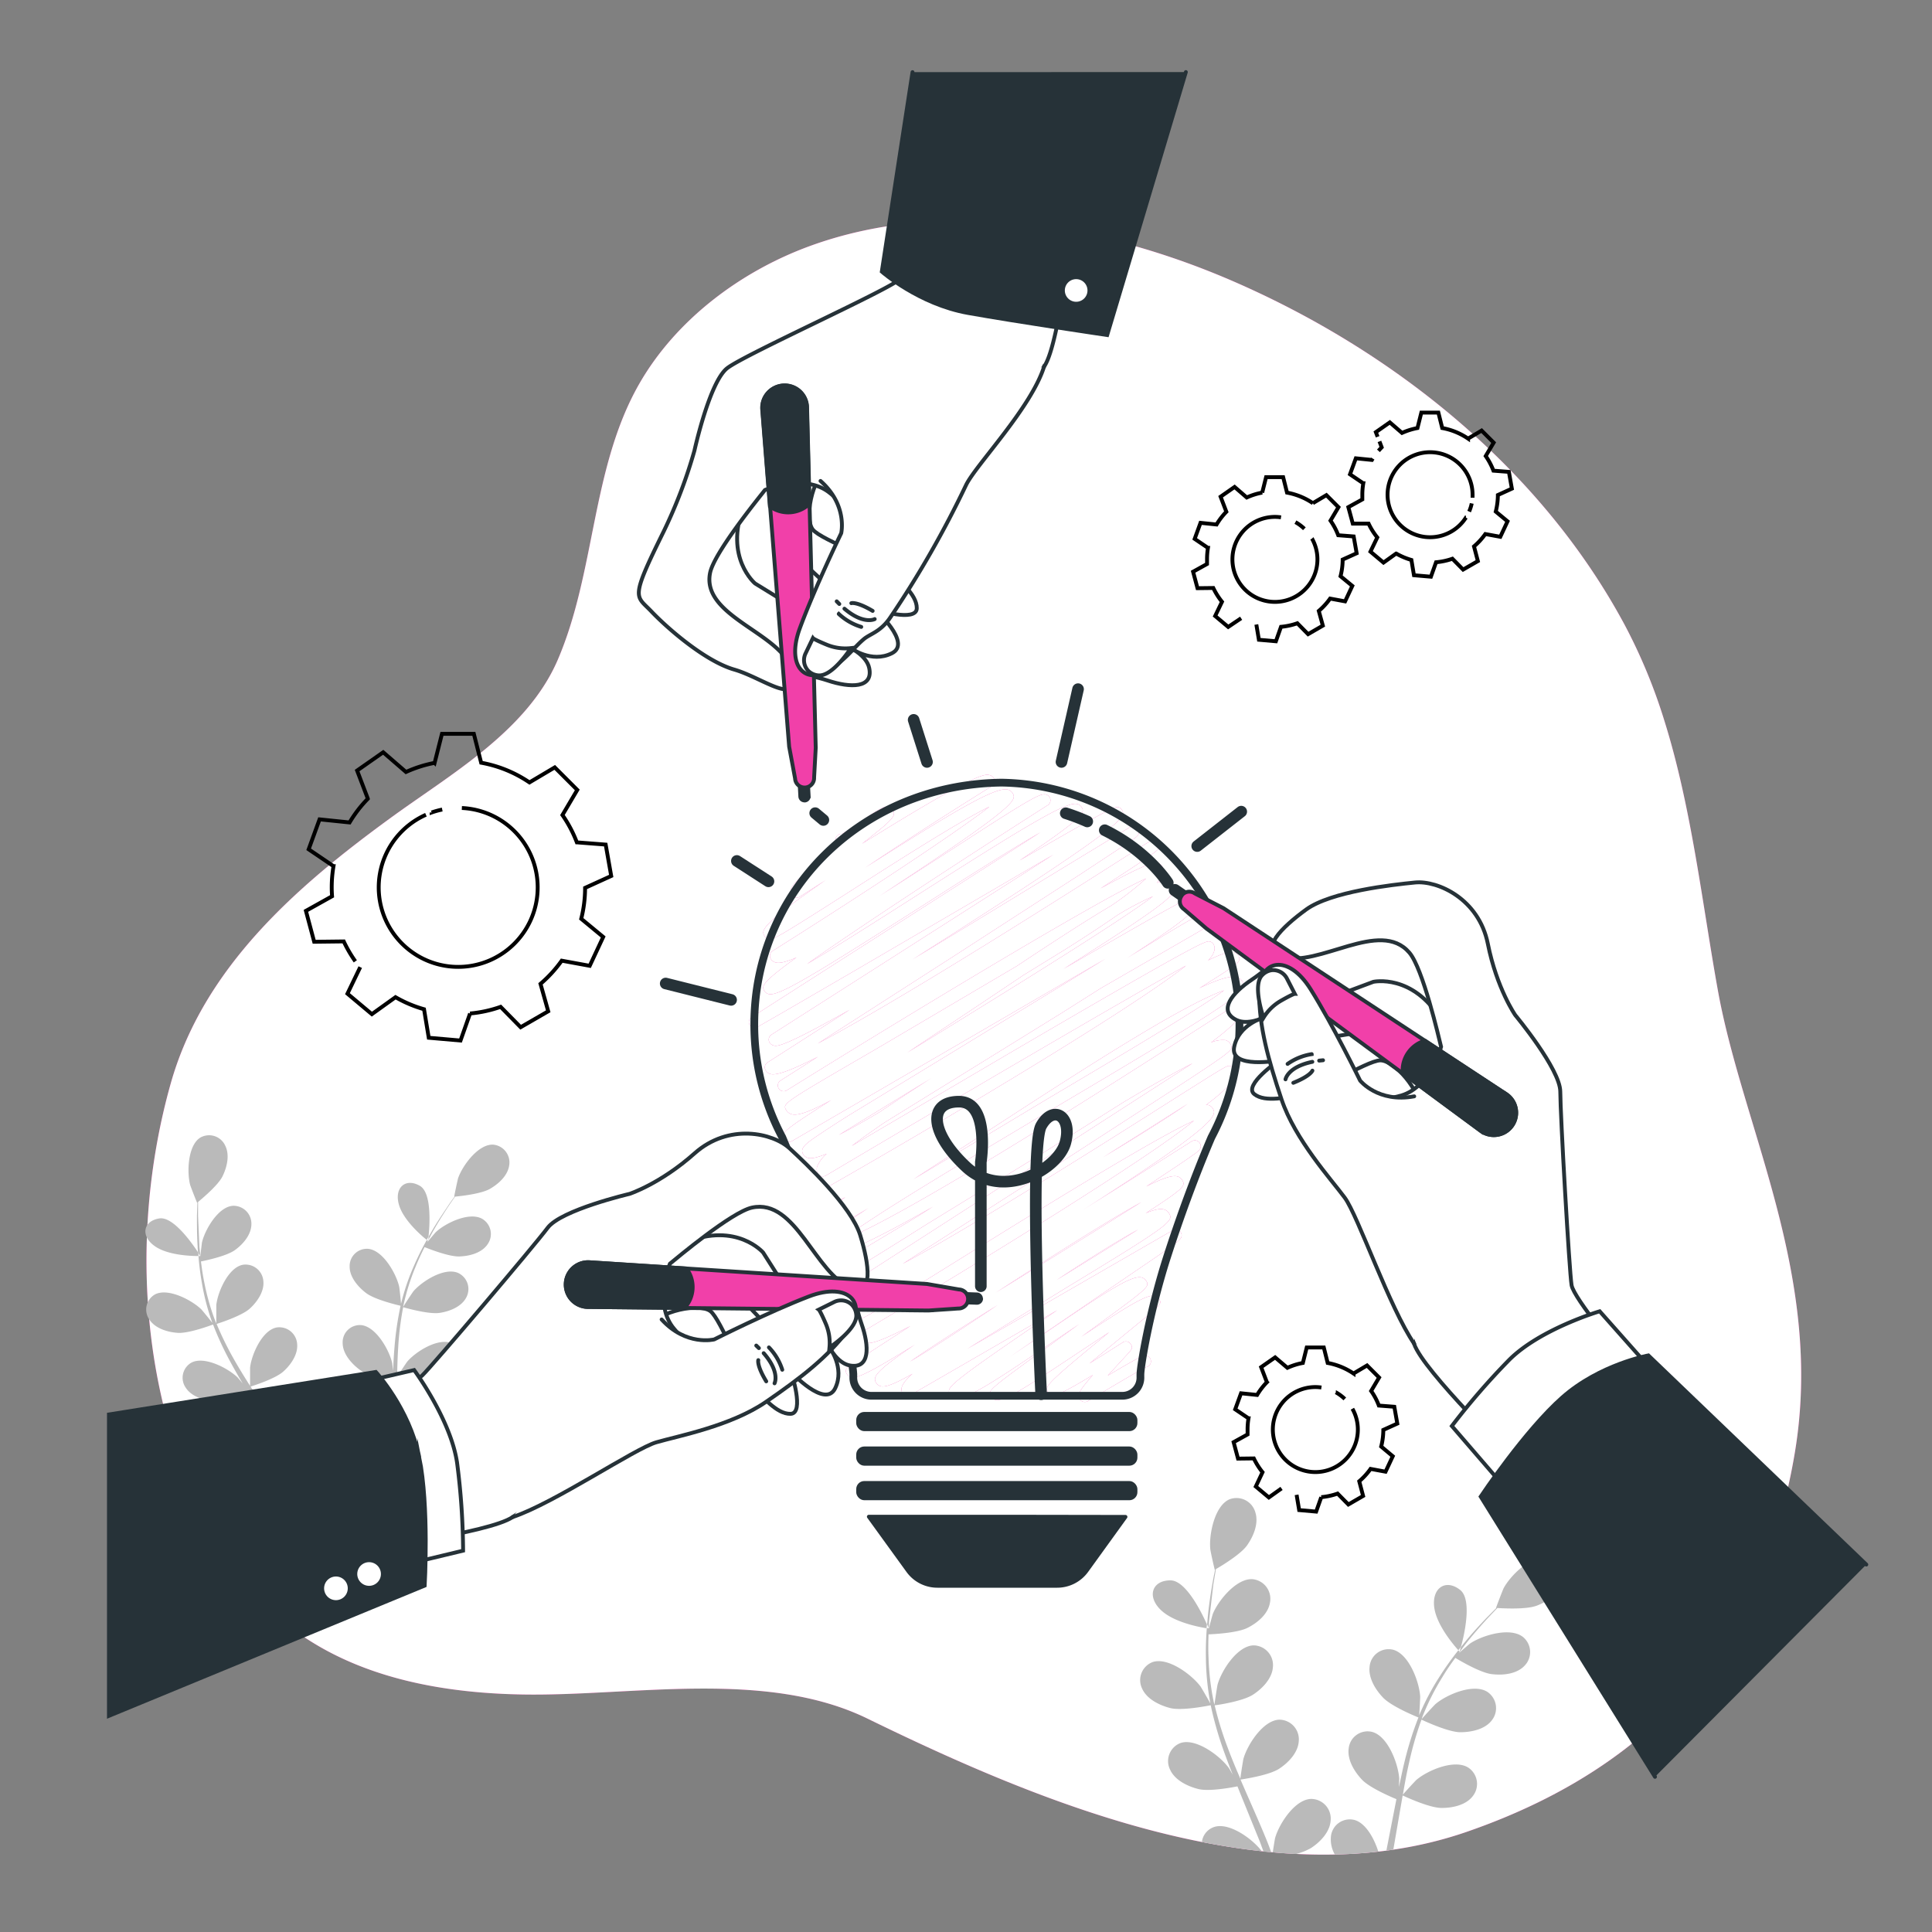<svg xmlns="http://www.w3.org/2000/svg" xmlns:xlink="http://www.w3.org/1999/xlink" viewBox="0 0 500 500" xmlns:v="https://vecta.io/nano"><rect x="0" y="0" width="500" height="500" fill="#808080" stroke="none"/><style><![CDATA[.B{stroke:#263238}.C{stroke-linecap:round}.D{fill:#fff}.E{stroke-miterlimit:10}.F{fill:#263238}.G{fill:none}.H{stroke-linejoin:round}.I{fill:#f140a9}]]></style><use xlink:href="#B" class="I"/><use xlink:href="#B" opacity=".8" class="D"/><g fill="#bababa"><path d="M51.61 322.66l-.35-7.91v-3.68c1-.85 5.17-4.3 6.32-6.63s1.93-5.5.71-7.94a4.58 4.58 0 0 0-6.45-2.09c-3.23 2-3.5 8.91-2.63 12.24.07.29 1.76 4.65 1.81 4.61l.07-.05-.12 3.53c0 2.36 0 5 .18 7.94 0 .48.07 1 .11 1.49.36.54.56.89.56.89-.04-.81-.14-1.63-.21-2.4z"/><path d="M41.22 315.33c-4.34.71-4.9 4.78-.85 7.38 3.43 2.2 9.29 2.35 11 2.35 0-.3 0-.6-.07-.89-1.64-2.51-6.52-9.43-10.08-8.84zm86.35-19.1c-3.83-.12-7.87 5.42-9 8.64-.1.28-1.08 4.82-1 4.81h.08c-.65.87-1.33 1.81-2 2.86-1.32 1.94-2.79 4.14-4.22 6.64l-.5.87c-.07.7-.13 1.12-.13 1.12l-.34-.28a72.69 72.69 0 0 0-3.29 6.61 58.43 58.43 0 0 0-3.38 9.9v.12c-.08-1.12-.42-4.25-.47-4.48-.75-3.36-4.15-9.43-8-9.84a4.46 4.46 0 0 0-4.83 4.64c0 2.71 2.22 5.26 4.27 6.81 2.32 1.76 8.43 3.17 8.91 3.28a81 81 0 0 0-1.56 10.57c-.18 2.07-.29 4.16-.38 6.27l-.23-2c-.75-3.35-4.15-9.42-8-9.83a4.45 4.45 0 0 0-4.82 4.64c0 2.71 2.22 5.25 4.27 6.81s7.27 2.89 8.65 3.21c0 .81-.06 1.61-.08 2.42l-.41 11.52c-.07 1.33-.19 2.64-.31 3.95l-.2-1.69c-.74-3.35-4.15-9.42-8-9.83a4.44 4.44 0 0 0-4.82 4.64c0 2.71 2.21 5.25 4.26 6.81s6.77 2.75 8.4 3.15l-.35 2.74c.58.17 1.17.31 1.78.43.22-1.74.39-3.51.53-5.3 1.42.4 6.5 1.75 9 1.38s5.62-1.54 6.89-3.92a4.59 4.59 0 0 0-2.11-6.44c-3.56-1.5-9.34 2.19-11.54 4.78-.13.16-1.5 2.2-2.23 3.33l.22-3.93c.13-3.83.14-7.71.16-11.57v-3.55c.51.15 6.51 1.88 9.35 1.46 2.53-.37 5.62-1.54 6.89-3.91a4.58 4.58 0 0 0-2.12-6.44c-3.55-1.5-9.33 2.18-11.53 4.77-.16.2-2.12 3.13-2.58 3.9 0-2.6.1-5.19.26-7.74a80.33 80.33 0 0 1 1.28-10.26c.24.07 6.5 1.9 9.4 1.48 2.53-.37 5.63-1.55 6.89-3.92a4.59 4.59 0 0 0-2.11-6.44c-3.55-1.5-9.34 2.19-11.54 4.78-.17.2-2.27 3.36-2.62 4 0-.2.06-.41.1-.6a57.63 57.63 0 0 1 3.13-9.85c.71-1.77 1.49-3.41 2.29-5 1.13.46 6.33 2.51 9 2.42s5.77-.91 7.29-3.13a4.56 4.56 0 0 0-1.4-6.62c-3.37-1.88-9.54 1.14-12 3.47-.13.12-1.35 1.57-2.23 2.63l1.11-2.12c1.38-2.53 2.8-4.76 4.07-6.72a82.74 82.74 0 0 1 2.07-3c1.33-.12 6.72-.69 9-2s4.65-3.47 5-6.15a4.62 4.62 0 0 0-4.22-5.3z"/><path d="M75 378.79l.76 1.54 1.71-.56-2-3.85c1.39-.45 6.33-2.12 8.21-3.83s3.79-4.41 3.53-7.1a4.63 4.63 0 0 0-5.3-4.27c-3.76.7-6.5 7-6.88 10.39v4l-2-3.43c-2-3.3-4.14-6.57-6.26-9.84l-1.92-3c.5-.15 6.41-2 8.52-3.93 1.88-1.7 3.79-4.4 3.53-7.09a4.62 4.62 0 0 0-5.3-4.27c-3.76.7-6.5 7-6.88 10.39v4.72c-1.41-2.22-2.79-4.44-4.06-6.68a82.44 82.44 0 0 1-4.6-9.35c.23-.07 6.41-2 8.57-3.95 1.88-1.7 3.79-4.4 3.53-7.1a4.62 4.62 0 0 0-5.3-4.26c-3.76.7-6.5 7-6.88 10.39v4.79c-.07-.19-.17-.38-.24-.56a59.66 59.66 0 0 1-2.86-10c-.39-1.88-.65-3.7-.87-5.48 1.19-.23 6.61-1.38 8.76-2.92s4.25-4 4.29-6.66a4.63 4.63 0 0 0-4.81-4.82c-3.82.28-7.24 6.23-8 9.56 0 .18-.26 2.07-.4 3.45h-.49c.19 2.22.46 4.56.9 7a59.15 59.15 0 0 0 2.67 10.22.37.37 0 0 0 .05.11c-.69-.9-2.69-3.35-2.86-3.52-2.47-2.41-8.62-5.65-12-3.89a4.5 4.5 0 0 0-1.42 6.57c1.52 2.27 4.73 3.21 7.28 3.38 2.88.21 8.7-2 9.16-2.15a80.9 80.9 0 0 0 4.54 9.77c1 1.85 2.05 3.68 3.14 5.5l-1.27-1.52c-2.46-2.42-8.62-5.66-12-3.9a4.5 4.5 0 0 0-1.42 6.58c1.51 2.27 4.73 3.2 7.28 3.38s7.59-1.6 8.92-2.1l1.27 2.08 6 9.93c.67 1.17 1.3 2.34 1.92 3.51l-1.09-1.32c-2.47-2.41-8.63-5.65-12-3.89a4.5 4.5 0 0 0-1.43 6.57c1.51 2.27 4.73 3.21 7.28 3.39s7.13-1.42 8.72-1.98zm33.66-71.9c-3.81-2.19-6.82.62-5.32 5.19 1.28 3.91 5.81 7.78 7.09 8.8l.47-.84c.32-3.04.87-11.37-2.24-13.15zm230.65 158.67c-4.22.11-8.31 6.5-9.32 10.14-.05.19-.38 2.18-.6 3.69q3 .27 6 .42a15 15 0 0 0 3.9-1.54c2.35-1.53 4.9-4.14 5.08-7.13a5.09 5.09 0 0 0-5.06-5.58zM302.89 409c-4.86 0-6.18 4.36-2.21 7.9 3.35 3 9.72 4.19 11.58 4.49l.09-1c-1.35-3.05-5.47-11.45-9.46-11.39zm78.26 55.84a5.07 5.07 0 0 0-1.18-7.4c-3.61-2.25-10.57.76-13.41 3.2-.22.18-2.86 3.05-3.5 3.81.49-2.84 1-5.65 1.64-8.41a87.17 87.17 0 0 1 3.18-11c.25.12 6.75 3.21 10 3.26 2.82 0 6.4-.71 8.19-3.07a5.07 5.07 0 0 0-1.18-7.4c-3.61-2.25-10.57.76-13.41 3.2-.23.19-3.07 3.27-3.55 3.87.08-.21.13-.43.21-.64a64 64 0 0 1 5.13-10.2c1.08-1.8 2.22-3.46 3.37-5 1.15.7 6.47 3.84 9.39 4.2s6.45 0 8.49-2.14a5.05 5.05 0 0 0-.37-7.47c-3.35-2.64-10.6-.41-13.7 1.69-.17.12-1.75 1.48-2.89 2.48l1.57-2.12c1.95-2.52 3.88-4.7 5.61-6.62l2.78-2.93c1.48.1 7.46.42 10.15-.59s5.68-3 6.49-5.85a5.1 5.1 0 0 0-3.75-6.51c-4.15-.81-9.52 4.54-11.29 7.86-.15.29-2 5.06-1.94 5.07h.09l-2.73 2.75c-1.77 1.89-3.76 4-5.77 6.52l-.69.86-.33 1.19s-.13-.13-.33-.36c-1.59 2-3.21 4.22-4.74 6.63a64.47 64.47 0 0 0-5.41 10.22v.13c.11-1.24.29-4.71.27-5-.22-3.79-2.88-11-7-12.12a4.93 4.93 0 0 0-6.07 4.23c-.44 3 1.5 6.11 3.47 8.17 2.22 2.32 8.64 4.92 9.15 5.13a87.52 87.52 0 0 0-3.55 11.26c-.55 2.22-1 4.49-1.51 6.76l.09-2.16c-.23-3.79-2.88-11-7-12.12a4.91 4.91 0 0 0-6.07 4.22c-.44 3 1.5 6.12 3.47 8.18s7.43 4.41 8.87 5l-.51 2.62-2.09 10.7 1.8-.25 1.75-10.17.67-3.86c.52.25 6.77 3.18 9.94 3.23 2.83.05 6.41-.69 8.2-3.05z"/><path d="M377.93 411.51c-3.78-3.05-7.54-.51-6.71 4.73.72 4.5 5 9.5 6.2 10.84l.66-.83c.92-3.25 2.92-12.25-.15-14.74zM313 418.76l1-8.68.68-4c1.28-.74 6.39-3.79 8.05-6.13s3.06-5.66 2.16-8.53a5.07 5.07 0 0 0-6.67-3.41c-3.88 1.63-5.37 9.11-5 12.89 0 .33 1.11 5.38 1.18 5.35l.08-.05c-.25 1.18-.5 2.45-.74 3.84-.44 2.57-.9 5.48-1.19 8.69l-.14 1.64.46 1.07c-.02-.9.02-1.82.13-2.68zm1.2 54.07a4.67 4.67 0 0 0-3.15 3.89c5.17 1 10.34 1.83 15.5 2.38-2.3-3.1-8.39-7.59-12.35-6.27zm36.32-1.83a4.91 4.91 0 0 0-6.07 4.22 7.92 7.92 0 0 0 1 4.73q5.67-.12 11.26-.75c-1.11-3.52-3.28-7.39-6.19-8.2z"/><path d="M327.71 476c-1.61-3.94-3.37-7.89-5.1-11.83l-1.57-3.62c.57-.08 7.34-1.07 10-2.8 2.35-1.53 4.9-4.14 5.08-7.13a5.09 5.09 0 0 0-5-5.57c-4.22.1-8.31 6.5-9.32 10.13-.08.28-.7 4.16-.8 5.15-1.15-2.66-2.27-5.32-3.26-8a89 89 0 0 1-3.39-11c.26 0 7.33-1 10-2.8 2.34-1.53 4.9-4.15 5.08-7.13a5.1 5.1 0 0 0-5-5.58c-4.22.11-8.31 6.5-9.32 10.14-.08.28-.74 4.46-.8 5.22-.05-.21-.13-.43-.18-.65a65.7 65.7 0 0 1-1.36-11.44c-.1-2.12-.07-4.15 0-6.12 1.33-.05 7.44-.36 10.06-1.67s5.33-3.57 5.83-6.51a5.1 5.1 0 0 0-4.4-6.09c-4.21-.37-9 5.53-10.39 9-.07.19-.63 2.22-1 3.7l-.55-.08c-.18 2.45-.29 5-.23 7.76a66 66 0 0 0 1.13 11.61v.13c-.59-1.1-2.35-4.12-2.51-4.34-2.27-3.06-8.42-7.67-12.41-6.34a5 5 0 0 0-2.69 6.93c1.25 2.73 4.6 4.32 7.35 5 3.1.72 9.83-.65 10.37-.76a90.67 90.67 0 0 0 3.24 11.45c.77 2.19 1.61 4.37 2.47 6.54-.54-.93-1-1.77-1.11-1.87-2.27-3.07-8.42-7.67-12.41-6.34a5 5 0 0 0-2.69 6.92c1.25 2.74 4.59 4.32 7.35 5s8.55-.4 10.07-.7l1 2.49 4.83 11.89.92 2.51 2 .2c-.41-1.16-.83-2.28-1.29-3.4z"/></g><g class="G"><path d="M325.14 161.62l.66 3.95 4.4.39 1.32-3.74a17.42 17.42 0 0 0 4.23-.92l2.78 2.82 3.82-2.21-1.05-3.8a17.47 17.47 0 0 0 2.93-3.2l3.88.72 1.87-4-3.05-2.51a17.41 17.41 0 0 0 .55-4.3l3.62-1.64-.77-4.35-4-.31a17.29 17.29 0 0 0-2-3.78l2.06-3.48-3.12-3.12-3.5 2.08a17.63 17.63 0 0 0-6.69-2.73l-1-4h-4.42l-1 4a17.18 17.18 0 0 0-4 1.26l-3.15-2.73-3.62 2.53 1.49 3.9a17.25 17.25 0 0 0-2.53 3.29l-4.16-.43-1.51 4.15 3.44 2.33a17.64 17.64 0 0 0-.24 2.93v1.24l-3.61 2 1.14 4.26 4.09-.05a18.06 18.06 0 0 0 2.25 3.57l-1.77 3.68 3.38 2.83 3.34-2.25m18.34-20.62a11 11 0 1 1-9.6-5.61 10.22 10.22 0 0 1 1.58.12m3.73 1.24a10.91 10.91 0 0 1 2.32 1.72m-2.01 250.01l.66 3.95 4.4.39 1.32-3.74a17.42 17.42 0 0 0 4.23-.92l2.78 2.82 3.82-2.21-1-3.8a17.47 17.47 0 0 0 2.93-3.2l3.88.72 1.87-4-3-2.51a17.41 17.41 0 0 0 .55-4.3l3.62-1.64-.77-4.35-4-.31a16.87 16.87 0 0 0-2-3.78l2.06-3.48-3.12-3.12-3.5 2.08a17.63 17.63 0 0 0-6.69-2.73l-1-4h-4.42l-1 4a17.18 17.18 0 0 0-4 1.26l-3.18-2.7-3.62 2.53 1.49 3.9a17.25 17.25 0 0 0-2.53 3.29l-4.16-.43-1.51 4.15 3.44 2.33a17.64 17.64 0 0 0-.24 2.93v1.24l-3.61 2 1.14 4.26 4.09-.05a18.06 18.06 0 0 0 2.25 3.57l-1.74 3.7 3.38 2.83 3.28-2.34M350 364.58a11 11 0 1 1-9.6-5.61 10.22 10.22 0 0 1 1.58.12m3.73 1.24a10.91 10.91 0 0 1 2.32 1.72M357 114.24l.58 1.52-.84.91m-1.47 2l-.22.36-4.16-.42-1.51 4.14 3.44 2.33a17.73 17.73 0 0 0-.25 2.93v1.24l-3.62 2 1.15 4.26h4.09a17.41 17.41 0 0 0 2.25 3.58l-1.77 3.67 3.38 2.84 3.28-2.35a17.61 17.61 0 0 0 3.94 1.67l.66 3.95 4.39.38 1.33-3.74a17.41 17.41 0 0 0 4.23-.91l2.77 2.81 3.82-2.2-1-3.8a17.8 17.8 0 0 0 2.93-3.2l3.88.71 1.87-4-3.05-2.52a17.82 17.82 0 0 0 .55-4.29l3.62-1.65-.77-4.34-4-.31a17.59 17.59 0 0 0-2-3.79l2.06-3.47-3.12-3.12-3.5 2.08a17.31 17.31 0 0 0-6.69-2.73l-1-4h-4.41l-1 4a17.68 17.68 0 0 0-4 1.26l-3.16-2.73-3.61 2.53.46 1.2m24.35 17.24a10.59 10.59 0 0 1-.67 2.11m-.83 1.55a11 11 0 1 1 1.72-5.94q0 .4 0 .81M93.23 250.29l-3.31 6.87 6.32 5.3 6.12-4.39a32.34 32.34 0 0 0 7.38 3.12l1.22 7.38 8.22.72 2.47-7a32.42 32.42 0 0 0 7.91-1.72l5.18 5.27 7.14-4.12-2-7.1a33.14 33.14 0 0 0 5.49-6l7.25 1.33 3.49-7.47-5.69-4.7a32.58 32.58 0 0 0 1-8l6.76-3.08-1.43-8.12-7.46-.58a33.14 33.14 0 0 0-3.73-7.07l3.84-6.5-5.83-5.83-6.55 3.89a32.38 32.38 0 0 0-12.5-5.1l-1.89-7.48h-8.25l-1.9 7.52a32.68 32.68 0 0 0-7.41 2.36l-5.9-5.1-6.75 4.73 2.78 7.29a32.83 32.83 0 0 0-4.73 6.14l-7.77-.8-2.82 7.75 6.43 4.36a33 33 0 0 0-.46 5.48q0 1.17.09 2.31l-6.77 3.78 2.14 8 7.65-.09a33.65 33.65 0 0 0 3 5.15m19.74-38.52a21.06 21.06 0 0 1 2.75-.76m5.08-.4a20.57 20.57 0 1 1-9.3 1.75" stroke="#000" class="E"/><path d="M198.88 228.09l-8.18-5.28m22.39-10.6l-2.12-1.77m-21.76 48.33l-16.93-4.24" stroke-width="3" class="B C H"/></g><use xlink:href="#C" class="I"/><use xlink:href="#C" opacity=".4" class="D"/><g class="B G H"><path d="M259.47 202.55h0-.67 0c-36.26.67-63.59 28.41-63.59 62.54a62.27 62.27 0 0 0 7.24 29.24c2 4.75 6.84 16.38 11.63 31.42 4.44 13.88 6.76 27.85 6.76 30v.64a4.69 4.69 0 0 0 4.68 4.84h64.94a4.69 4.69 0 0 0 4.68-4.84v-.64c0-2.11 2.32-16.08 6.75-30 4.8-15 9.59-26.67 11.63-31.42a62.56 62.56 0 0 0-54-91.78z" stroke-width="2"/><path d="M281.38 212.59a51.44 51.44 0 0 0-5.56-2.12m26.4 18s-5.1-8.1-16.31-13.61m-32.07 118.01v-32.12s2.47-15.64-5.66-15.64-7.51 8.14 1.87 16.89 23.78.63 25.66-6.25-3.13-10-6.26-4.38 0 69.45 0 69.45m-33-174.52l3.46 10.89m81.32 12.86l-11.39 8.91M279 178.35l-4.29 18.84" stroke-width="3" class="C"/></g><g class="F B H"><rect x="222.09" y="365.91" width="71.77" height="3.97" rx="1.59"/><rect x="222.09" y="374.85" width="71.77" height="3.97" rx="1.59"/><rect x="222.09" y="383.79" width="71.77" height="3.97" rx="1.59"/><path d="M260.08,392.52H224.86l10.14,14a9.37,9.37,0,0,0,7.6,3.88h31a9.39,9.39,0,0,0,7.61-3.9l10.06-13.93Z"/></g><g class="E B"><path d="M335.69 243s-6.4 7-11.64 10.48-8.89 8.11-4.08 10.48c2.89 1.42 7-.58 7-.58s-6.41 1.74-7.57 7.57 11.6 3.47 11.6 3.47-9.31 6.4-6.4 8.73 8.73.58 11.64.58 17.47-9.31 21-9.31 10.48 7.57 10.48 13.39 9.28 5.24 10.47-12.81-3.49-33.18-11.06-37.84-31.44 5.84-31.44 5.84z" class="D"/><path d="M332.2 262.77l23.23-8.68s10.2-2.21 17.52 9.85m-36.68 5.82l21-3.49s9.32-.58 15.14 10.48" class="C G"/><path d="M361.89,283.73l-15.72,3.5,9.31,37.25s8.16,16.3,10.48,23.29S392.16,378,392.16,378l27.94-26.78s-12.8-15.13-13.38-18.63-2.92-44.24-2.92-50.06-11.64-19.8-11.64-19.8-4.78-6.85-7.11-18.49-13-16.43-18.84-15.85-21.79,2.33-28.19,7-12.23,10.48-6.4,12.23c9.67,2.9,25.49-10,33.12-1.08,3.5,4.07,7.63,22,8.21,24.37,0,0-2.91,11.06-11.06,12.8h0" class="C D"/><path d="M303.27 229.62a1.08 1.08 0 0 1 1.4-.14l2.38 1.65a1.09 1.09 0 0 1 .27 1.51 1.08 1.08 0 0 1-1.5.27l-2.38-1.66a1.08 1.08 0 0 1-.27-1.5.64.64 0 0 1 .1-.13z" class="F"/><path d="M306 231.54a2.45 2.45 0 0 1 3.2-.33l7.46 3.84 73.24 48.18a5.79 5.79 0 0 1-6.61 9.51l-71.08-52.44-5.81-5a2.47 2.47 0 0 1-.62-3.44 2 2 0 0 1 .22-.32z" class="I"/><path d="M389.91,283.23l-21.14-13.9a8,8,0,0,0-5.77,7.48,6.66,6.66,0,0,0,.08,1l20.22,14.92a5.79,5.79,0,0,0,6.61-9.51Z" class="F"/><g class="D"><path d="M366,347.77c-6.4-9.31-14.55-33.18-18-37.84s-12.86-15-16.35-25.44-5.78-18.8-5.78-27.54,7.51-10.24,13.33-.92S352,279.66,352,279.66s4.66,5.82,14,4.07" class="C"/><path d="M333.09 253.31l2 3.89s-.44 0-3.55 1.77a12.67 12.67 0 0 0-4.53 4.39s-3-8.38-.35-11a4.22 4.22 0 0 1 2.42-1.27 4 4 0 0 1 4.01 2.22zM414 339.36s-15.41 4.56-23.41 12.56a183.76 183.76 0 0 0-14.85 17.13l14.28 16.56s12-13.71 20-20a154 154 0 0 1 17.13-11.42z"/></g><g class="C"><path d="M428.31,459.84,383.2,387.32s11.42-17.13,21.13-25.69,22.27-10.85,22.27-10.85L483,404.91" class="F"/><path d="M341.4 274.49l1-.1m-9.71 4.94s.53-3.19 6.94-4.53m.02 2.28s-.45 1.35-4.94 3.15m4.76-7.42a14.8 14.8 0 0 0-6.24 2.53" class="G"/></g><path d="M198.76 173.35s9.44.77 15.42 2.76 11.86 2 10.77-3.22c-.65-3.15-4.75-5.16-4.75-5.16s5.31 4 10.62 1.33-4.39-11.33-4.39-11.33 10.78 3.42 10.83-.31-4.9-7.25-6.69-9.55-18.07-8.07-20.22-10.82-.46-12.92 4.14-16.5-1.58-10.55-16.49-.41-24 23.13-23.09 32 23.85 21.21 23.85 21.21z" class="D"/><path d="M216.53 164l-21.12-13s-8-6.69-3-19.87m27.13 25.32l-15.62-14.4s-6.18-7-1-18.38" class="C G"/><path d="M214.85 127.65l12.4 10.27L251 107.69s15.3-6.87 19.33-13 7.46-39.33 7.46-39.33L239.4 50s-3.91 19.44-6.29 22.07-40.32 19.63-44.91 23.21-8.48 21.34-8.48 21.34a128.19 128.19 0 0 1-8 21c-8.75 17.72-7.19 16.36-3.16 20.6s13.84 12.86 21.45 15.06 17.07 10.06 14.95.45c-2.18-9.85-23.54-14-21.19-25.48 1.07-5.26 12.72-19.55 14.2-21.44 0 0 10.51-4.49 16.9.87h0" class="C D"/><path d="M208.12,207.15a1.08,1.08,0,0,1-1-1l-.15-2.9a1.08,1.08,0,1,1,2.15-.12l.16,2.9a1.08,1.08,0,0,1-1,1.14Z" class="F"/><path d="M208 203.8a2.45 2.45 0 0 1-2.23-2.32l-1.54-8.25-6.93-87.39a5.79 5.79 0 0 1 11.57-.62l2.24 88.31-.42 7.69a2.46 2.46 0 0 1-2.33 2.59 2.17 2.17 0 0 1-.36-.01z" class="I"/><path d="M197.25,105.84l2,25.22a8,8,0,0,0,9.45,0,7,7,0,0,0,.75-.68l-.63-25.12a5.79,5.79,0,0,0-11.57.62Z" class="F"/><g class="D"><path d="M270.28,94.65C267,105.46,252.52,120.32,250,125.56a261.37,261.37,0,0,1-19.56,34.19c-2.49,3.73-5.18,4.26-6.82,5.6-2.4,2-3.63,4.05-7.73,7.23-6.89,5.36-12.69.37-8.91-9.94S217.7,138,217.7,138s1.74-7.25-5.35-13.53" class="C"/><path d="M208.5 169.06l1.88-3.92s.27.35 3.58 1.71a12.65 12.65 0 0 0 6.24.88s-4.77 7.52-8.5 7.05a4.17 4.17 0 0 1-2.48-1.13 4 4 0 0 1-.72-4.59z"/></g><path d="M236.16 18.67l-7.95 51.63s9.59 8.43 22.33 10.7 36 5.71 36 5.71l20.36-68.06" class="C F"/></g><path d="M282.44 75.17a3.93 3.93 0 1 1-3.93-3.93 3.93 3.93 0 0 1 3.93 3.93z" stroke-width="2" class="B D H"/><path d="M217.21 156.31l-.67-.68m9.83 4.59s-2.84 1.54-7.83-2.69m1.78-1.43s1.34-.47 5.52 2m-8.77.78a14.83 14.83 0 0 0 5.82 3.36" class="C E G B"/><path d="M219.94 327.17s.91 9.43 3 15.38 2.21 11.83-3.06 10.82c-3.16-.61-5.23-4.67-5.23-4.67s4.07 5.25 1.49 10.59-11.4-4.22-11.4-4.22 3.58 10.72-.14 10.83-7.33-4.79-9.65-6.54-8.34-18-11.13-20.06-12.92-.27-16.42 4.38-10.6-1.42-.66-16.53 22.77-24.4 31.61-23.56 21.59 23.58 21.59 23.58z" class="B D E"/><path d="M210.81 345.08l-13.32-20.93s-6.81-7.91-19.92-2.68m25.78 26.73l-14.63-15.41s-7.09-6.07-18.39-.74" class="C G B E"/><path d="M174.49 343.93l10.44 12.26-29.87 24.14s-16.32 8.1-22.38 12.28S93.53 401 93.53 401l-6.18-38.2s19.34-4.37 21.9-6.81 29-33.57 32.47-38.22 21.22-8.8 21.22-8.8 7.94-2.59 16.81-10.48 20.28-5.28 24.58-1.31 16 15 18.31 22.54 3.45 15.73-2.25 13.62c-9.47-3.51-14.34-23.32-25.8-20.81-5.24 1.15-19.36 13-21.22 14.52 0 0-4.34 10.58 1.12 16.88h0" class="B C D E"/><path d="M253.87 336a1.08 1.08 0 0 0-1-1l-2.9-.11a1.08 1.08 0 1 0-.08 2.16l2.9.11a1.09 1.09 0 0 0 1.12-1 .76.76 0 0 0-.04-.16z" class="B E F"/><path d="M250.53 335.91a2.47 2.47 0 0 0-2.36-2.2l-8.27-1.42-87.48-5.63a5.79 5.79 0 0 0-.45 11.58l88.33.92 7.68-.52a2.47 2.47 0 0 0 2.56-2.37 2.17 2.17 0 0 0-.01-.36z" class="B E I"/><path d="M152.42 326.66l25.24 1.63a8 8 0 0 1 .11 9.45 9.83 9.83 0 0 1-.67.76l-25.1-.26a5.79 5.79 0 0 1 .45-11.58z" class="B E F"/><g class="D B E"><path d="M132.68,392.61c10.72-3.58,31.6-17.73,37.19-19.35s19.27-4.2,28.37-10.46,15.93-11.54,21.19-18.52.18-12.69-10.08-8.76-24.51,11.12-24.51,11.12-7.22,1.84-13.61-5.16" class="C"/><path d="M215.8 337l-3.9 1.93s.36.27 1.77 3.55a12.67 12.67 0 0 1 1 6.24s7.45-4.88 6.92-8.61a4.22 4.22 0 0 0-1.16-2.47 4 4 0 0 0-4.63-.64zm-108.62 17.57s9.56 12.93 11.13 24.13a183.06 183.06 0 0 1 1.54 22.61l-29.19 7s-1.32-18.16-3.92-28a154 154 0 0 0-6.8-19.43z"/></g><path d="M108.51 377.13c-2.6-12.68-11.25-22.07-11.25-22.07l-69.07 11v78l81.72-33.71s1.19-20.54-1.4-33.22z" class="B E F"/><path d="M90 411a3.06 3.06 0 1 1-3-3 3.06 3.06 0 0 1 3 3zm8.58-3.64a3.06 3.06 0 1 1-3.06-3.07 3.06 3.06 0 0 1 3.06 3.07z" class="D"/><path d="M196.4 348.89l-.68-.66m4.73 9.77s1.5-2.87-2.81-7.8m-1.39 1.8s-.46 1.35 2.05 5.49m.7-8.78a14.76 14.76 0 0 1 3.45 5.78" class="B C E G"/><defs ><path id="B" d="M430.73 186.5a142.17 142.17 0 0 0-10.32-24.88c-21.76-40.44-59.92-70.95-101.66-89-33.14-14.31-74.12-21.79-109.28-8.9-17.78 6.52-34.52 19-44.05 35.65-12.42 21.74-11.25 48.63-21.11 71.48-8 18.49-27.88 29.6-43.46 41-24.31 17.72-48.26 38.67-56.69 68.64C32.92 320.44 36.25 368 59 403.53c17 26.51 46.1 34.47 76.13 35 28.34.51 63-6.65 89.45 6.28 45.06 22 104.52 46.7 154.94 29.29 52-17.95 77.47-52.91 85-98.26s-13.22-83.13-19.84-119c-4.12-22.69-6.85-47.74-13.95-70.34z"/><path id="C" d="M280.71 362.83a1.5 1.5 0 0 1-.37-.05 1.53 1.53 0 0 1-.93-.7c-.52-.91-.8-1.4 3.42-6.24-9.1 5.57-10.07 5.34-10.6 5.21a1.77 1.77 0 0 1-1-.76c-.84-1.45-1-1.74 15.84-15.52l-8 5.29c-14.82 9.89-19.43 12.7-21.47 12.23a1.86 1.86 0 0 1-1.19-.87c-.9-1.56-.9-1.56 19-15.94l3.94-2.84-6.69 4.52c-15.66 10.65-22.79 15.25-25.46 14.65a2 2 0 0 1-1.32-1c-1-1.69-1.2-2.07 27.74-21.73l-38.06 22a1.48 1.48 0 0 1-2-.55c-.67-1.16-.15-2.58 2.6-5-4.38 2.52-6.92 3.53-8.17 3.24a2 2 0 0 1-1.26-.91c-.83-1.44-.51-2.77 10.08-9.89-10.92 6.83-14.95 8.84-16.52 8.47a1.76 1.76 0 0 1-1.12-.83c-.73-1.25-.05-1.7 2.46-3.36l5.53-3.61 8.46-5.47c-9.32 4.84-10.72 4.51-11.5 4.32a2 2 0 0 1-1.27-.92 1.5 1.5 0 0 1 .54-2c29.35-17.4 74.66-45.31 85.58-54.54-10.89 4.95-43.45 25.17-62 36.72-23.89 14.85-24 14.82-25 14.56a1.57 1.57 0 0 1-1-.72c-.81-1.4-.77-2.3 8.79-8.22-4.4 2.07-7.3 3-8.58 2.7a2.09 2.09 0 0 1-1.34-1 1.49 1.49 0 0 1 .49-2l88.29-56.88c-4.73 2.41-11.08 6-18.14 10.23l-20.49 12.92-30.19 18.52c-21.52 13.58-21.78 13.52-22.83 13.26a1.61 1.61 0 0 1-1-.73 1.5 1.5 0 0 1 .54-2l21.05-12.64 3.9-2.46c-15.54 8.89-24.13 12.78-26.66 12.16a2.1 2.1 0 0 1-1.41-1c-.93-1.6.39-3.64 11.35-10.8-7.07 4.31-9.87 5.59-11.06 5.3a1.69 1.69 0 0 1-1.09-.8c-.63-1.09-1.14-2 6.18-7.31-3.94 2-6.43 2.81-7.62 2.52a2 2 0 0 1-1.3-.94 1.49 1.49 0 0 1-.15-1.15 1.52 1.52 0 0 1 .7-.91c32.45-18.45 81.59-47.67 96.55-59.46-16.41 9.06-61.65 35.62-93.22 54.34a1.5 1.5 0 0 1-2.06-.54 2.32 2.32 0 0 1-.19-1.82 9 9 0 0 1 2.46-3.28c-2.33.95-3.89 1.3-4.78 1.08a2.08 2.08 0 0 1-1.32-1c-.9-1.55.82-2.75 3.42-4.56a301.2 301.2 0 0 1 8.79-5.7l28.27-17.21 37.8-23.09-81.18 47.2a1.54 1.54 0 0 1-1.15.15 1.48 1.48 0 0 1-.91-.7c-.77-1.34-1-1.73 12.25-10.07-5.19 2.85-8.47 4.08-10.14 3.69a2.31 2.31 0 0 1-1.52-1.09c-1-1.72-1-1.72 23.06-15.69l36.63-21.6c10.26-6.82 18.29-12 24.38-15.6a77.26 77.26 0 0 0 9.07-7.06c-12.49 5.61-61.81 35.43-93 54.83a1.5 1.5 0 0 1-1.6-2.54l9.68-6.16c-8 4.11-11 4.8-12.23 4.49a2.06 2.06 0 0 1-1.33-1 1.48 1.48 0 0 1 .49-2l21.31-13.66c-17.42 9.84-18.83 9.49-19.69 9.27a1.73 1.73 0 0 1-1.1-.81 1.5 1.5 0 0 1 .51-2l73-46.61-52.44 30.63-17.21 10-6.66 3.82-.26.16h0c-.69.33-.86.28-1.15.2a1.5 1.5 0 0 1-.41-2.72l74.76-47.85c-8.39 4.86-20.92 12.85-31 19.3-28.26 18-36.85 23.18-39.34 22.56a1.81 1.81 0 0 1-1.14-.84c-.62-1.09-1.07-1.86 8.32-8.63-2.56 1.13-4.29 1.56-5.3 1.32a2.17 2.17 0 0 1-1.38-1 1.51 1.51 0 0 1 .5-2c18.45-11.61 46.49-29.81 56.13-37.34-8.44 4.13-26.86 16-37.7 22.94C200.66 243 200 243.28 198.87 243a1.58 1.58 0 0 1-1-.73c-.8-1.37-1.5-2.59 15.84-14.51l-6.57 4.21a1.57 1.57 0 0 1-1.34.31 1.47 1.47 0 0 1-.94-.71c-1.07-1.85.47-3.44 12.64-12.77a1.62 1.62 0 0 1-1.07-.78A1.51 1.51 0 0 1 217 216a1.6 1.6 0 0 1 .92-.19 51.88 51.88 0 0 0 4.59-3c4.88-3.43 6.26-4.25 7.45-4a1.73 1.73 0 0 1 1.12.81c.86 1.5.19 2.4-8 8.74l7-4.31c23.12-14.14 24.91-13.72 26-13.46a1.75 1.75 0 0 1 1.15.84 1.5 1.5 0 0 1-.5 2 1249.46 1249.46 0 0 0-32.83 21.13c22.82-14.57 33.79-21 36.88-20.22a2 2 0 0 1 1.29.94c.95 1.65 1.64 2.85-29.93 23.63l-4.54 3 18-11.6c20.25-13.14 23.53-15.07 25.06-14.71a1.62 1.62 0 0 1 1 .77 1.49 1.49 0 0 1-.49 2c-19.58 12.48-48.18 31.11-62.32 41.12 7.6-4.48 18.37-11.35 27.75-17.33 29.73-19 39.43-24.75 42.17-24.09a1.88 1.88 0 0 1 1.18.87c.73 1.27 1.26 2.17-16.13 13.78 24.37-14.14 24.84-14 25.61-13.82a1.53 1.53 0 0 1 .94.71c1 1.73 1.71 3-44.27 32.38l-10 6.35 56.32-34.26a1.53 1.53 0 0 1 1.16-.18 1.54 1.54 0 0 1 .94.7c.71 1.24-.34 2-1.45 2.76a108.94 108.94 0 0 1-3 2l-10.62 7-32.31 20.9-35.51 22.81C223.64 263.72 247 250 292 221.25c6.48-4.13 6.48-4.13 7.14-4a1.52 1.52 0 0 1 .95.71c.37.64.58 1-.62 2.07h0 0c-1.6 1.4-5.58 4-14.66 9.9 12.86-7.05 14.06-6.76 14.84-6.56a1.69 1.69 0 0 1 1.09.8c.54.94.67 2.07-1.33 4.31a5.39 5.39 0 0 1 2.44-.18 2.38 2.38 0 0 1 1.57 1.13c1 1.72 1.5 2.6-28.21 21.34 31.46-18.22 31.77-18.14 32.52-17.94a1.48 1.48 0 0 1 .92.7c1 1.66-.8 3.33-5.1 6.47-2.77 2-6.68 4.64-11.92 8 17.47-10.91 21.85-13.17 23.41-12.79a1.69 1.69 0 0 1 1.06.79 1.47 1.47 0 0 1 .15 1.14 1.49 1.49 0 0 1-.71.92l-30.59 17.66-10.38 6.56-45.75 28.29c-3.31 2.27-6.14 4.29-8.41 6l41-24.1c50-29.26 50.76-29.05 51.71-28.8a1.53 1.53 0 0 1 .94.71 2.18 2.18 0 0 1 .19 1.7 5.31 5.31 0 0 1-1.63 2.49c3.43-1.71 5.58-2.41 6.64-2.16a1.94 1.94 0 0 1 1.24.91c.8 1.38-.32 2.13-2.79 3.77-1.49 1-3.69 2.39-6.74 4.29l-.59.37c4.66-2.23 7.93-3.28 9.57-2.88a2.47 2.47 0 0 1 1.62 1.15c1.38 2.39 0 3.91-48.79 32.77C252.29 299 225.22 315 217.84 321c4.07-1.43 14.21-6.33 39.41-21.58 20.54-12.43 43.16-26.94 54-33.91 7.53-4.83 7.52-4.82 8.19-4.66a1.55 1.55 0 0 1 .95.71c.61 1.06 1.23 2.13-7 8.26a7.5 7.5 0 0 1 3.71-.64 2.1 2.1 0 0 1 1.34 1c.88 1.53.88 1.53-15.3 12.13l-33.1 21.43-36.43 23.34c18.88-10.12 54.26-32.56 70-42.54 14-8.85 14-8.85 14.76-8.66a1.53 1.53 0 0 1 .94.71c1.07 1.86-.63 4.5-7.21 9.39a2.06 2.06 0 0 1 .58 0 1.88 1.88 0 0 1 1.18.87c1.05 1.82 2.24 3.88-42.14 31.67l36.69-23.15a1.5 1.5 0 0 1 2.12.51c.73 1.28-.28 2-2 3.2-1 .71-2.51 1.75-4.49 3.07l-7.41 4.92c4.14-2.1 6.7-2.95 8-2.63a2.08 2.08 0 0 1 1.35 1c.84 1.45.65 2-9.47 8.54 2.13-.91 3.64-1.24 4.61-1a2.22 2.22 0 0 1 1.45 1.05c1.18 2 .29 2.94-26.81 19.35l-25.44 15.71 53.21-30.71a1.46 1.46 0 0 1 1.14-.15 1.51 1.51 0 0 1 .91.69c.74 1.29-.31 2.06-2.05 3.34-1.05.77-2.59 1.86-4.71 3.32l-15.25 10.39-22.27 15.2 9.52-6.41c15.47-10.52 22-14.73 24.55-14.17a2 2 0 0 1 1.29.93c.87 1.52.91 1.59-16.83 14.44 12.87-8.56 17.08-11 19-10.57a1.86 1.86 0 0 1 1.19.87c.7 1.22.7 1.22-8.25 8.53l-9.83 8.09 8.63-5.47a1.5 1.5 0 0 1 2.12.51c.56 1 .35 1.2-1.7 3.4l-4.31 4.7c9.08-5.41 9.41-5.32 10.05-5.16a1.51 1.51 0 0 1 .93.71 1.49 1.49 0 0 1-.55 2.05 1.43 1.43 0 0 1-.47.18c-1.33.6-8.72 4.95-15.23 8.89a1.56 1.56 0 0 1-.7.14zm14.43-9.83a1.52 1.52 0 0 0 .68.61 1.59 1.59 0 0 1-.68-.61zm-36.92-15.27c-8.64 5.39-17.14 10.79-22.68 14.64 6.03-3.59 14.79-9.37 22.68-14.64zm37.19-26.63c-9.81 5.44-25.68 15.66-37.74 23.45l15.25-9.44 22.49-14.01zm-.64 7c-5.33 2.84-13.42 8-21.31 13.15l.83-.5 20.48-12.67zm-49.17-22.46L228 307l17.6-11.36zm71.19-39.33c-2.9 1-9.05 3.8-22.06 11.61S266 286 252 295.1l-15.59 10.08 34.84-20.89c18.39-10.91 38.95-23.07 45.54-27.98zm-9.39 29.34l-2.12 1.35q-10.5 6.67-19.89 12.55c8.35-5.02 16.24-9.93 22.01-13.9zM241.08 279l-24 14.73c3-1.53 6.61-3.58 10.69-6 4.01-2.73 8.5-5.68 13.31-8.73zm23.48-26.42l-11.16 7.47-18.61 12.38 5.51-3.4c20.25-12.48 49.49-30.52 58.09-37.06a79.11 79.11 0 0 0-9.23 4.88c-3.42 2.39-7.77 5.26-13.28 8.74l-11.32 6.97zm-45.51-36z"/></defs></svg>